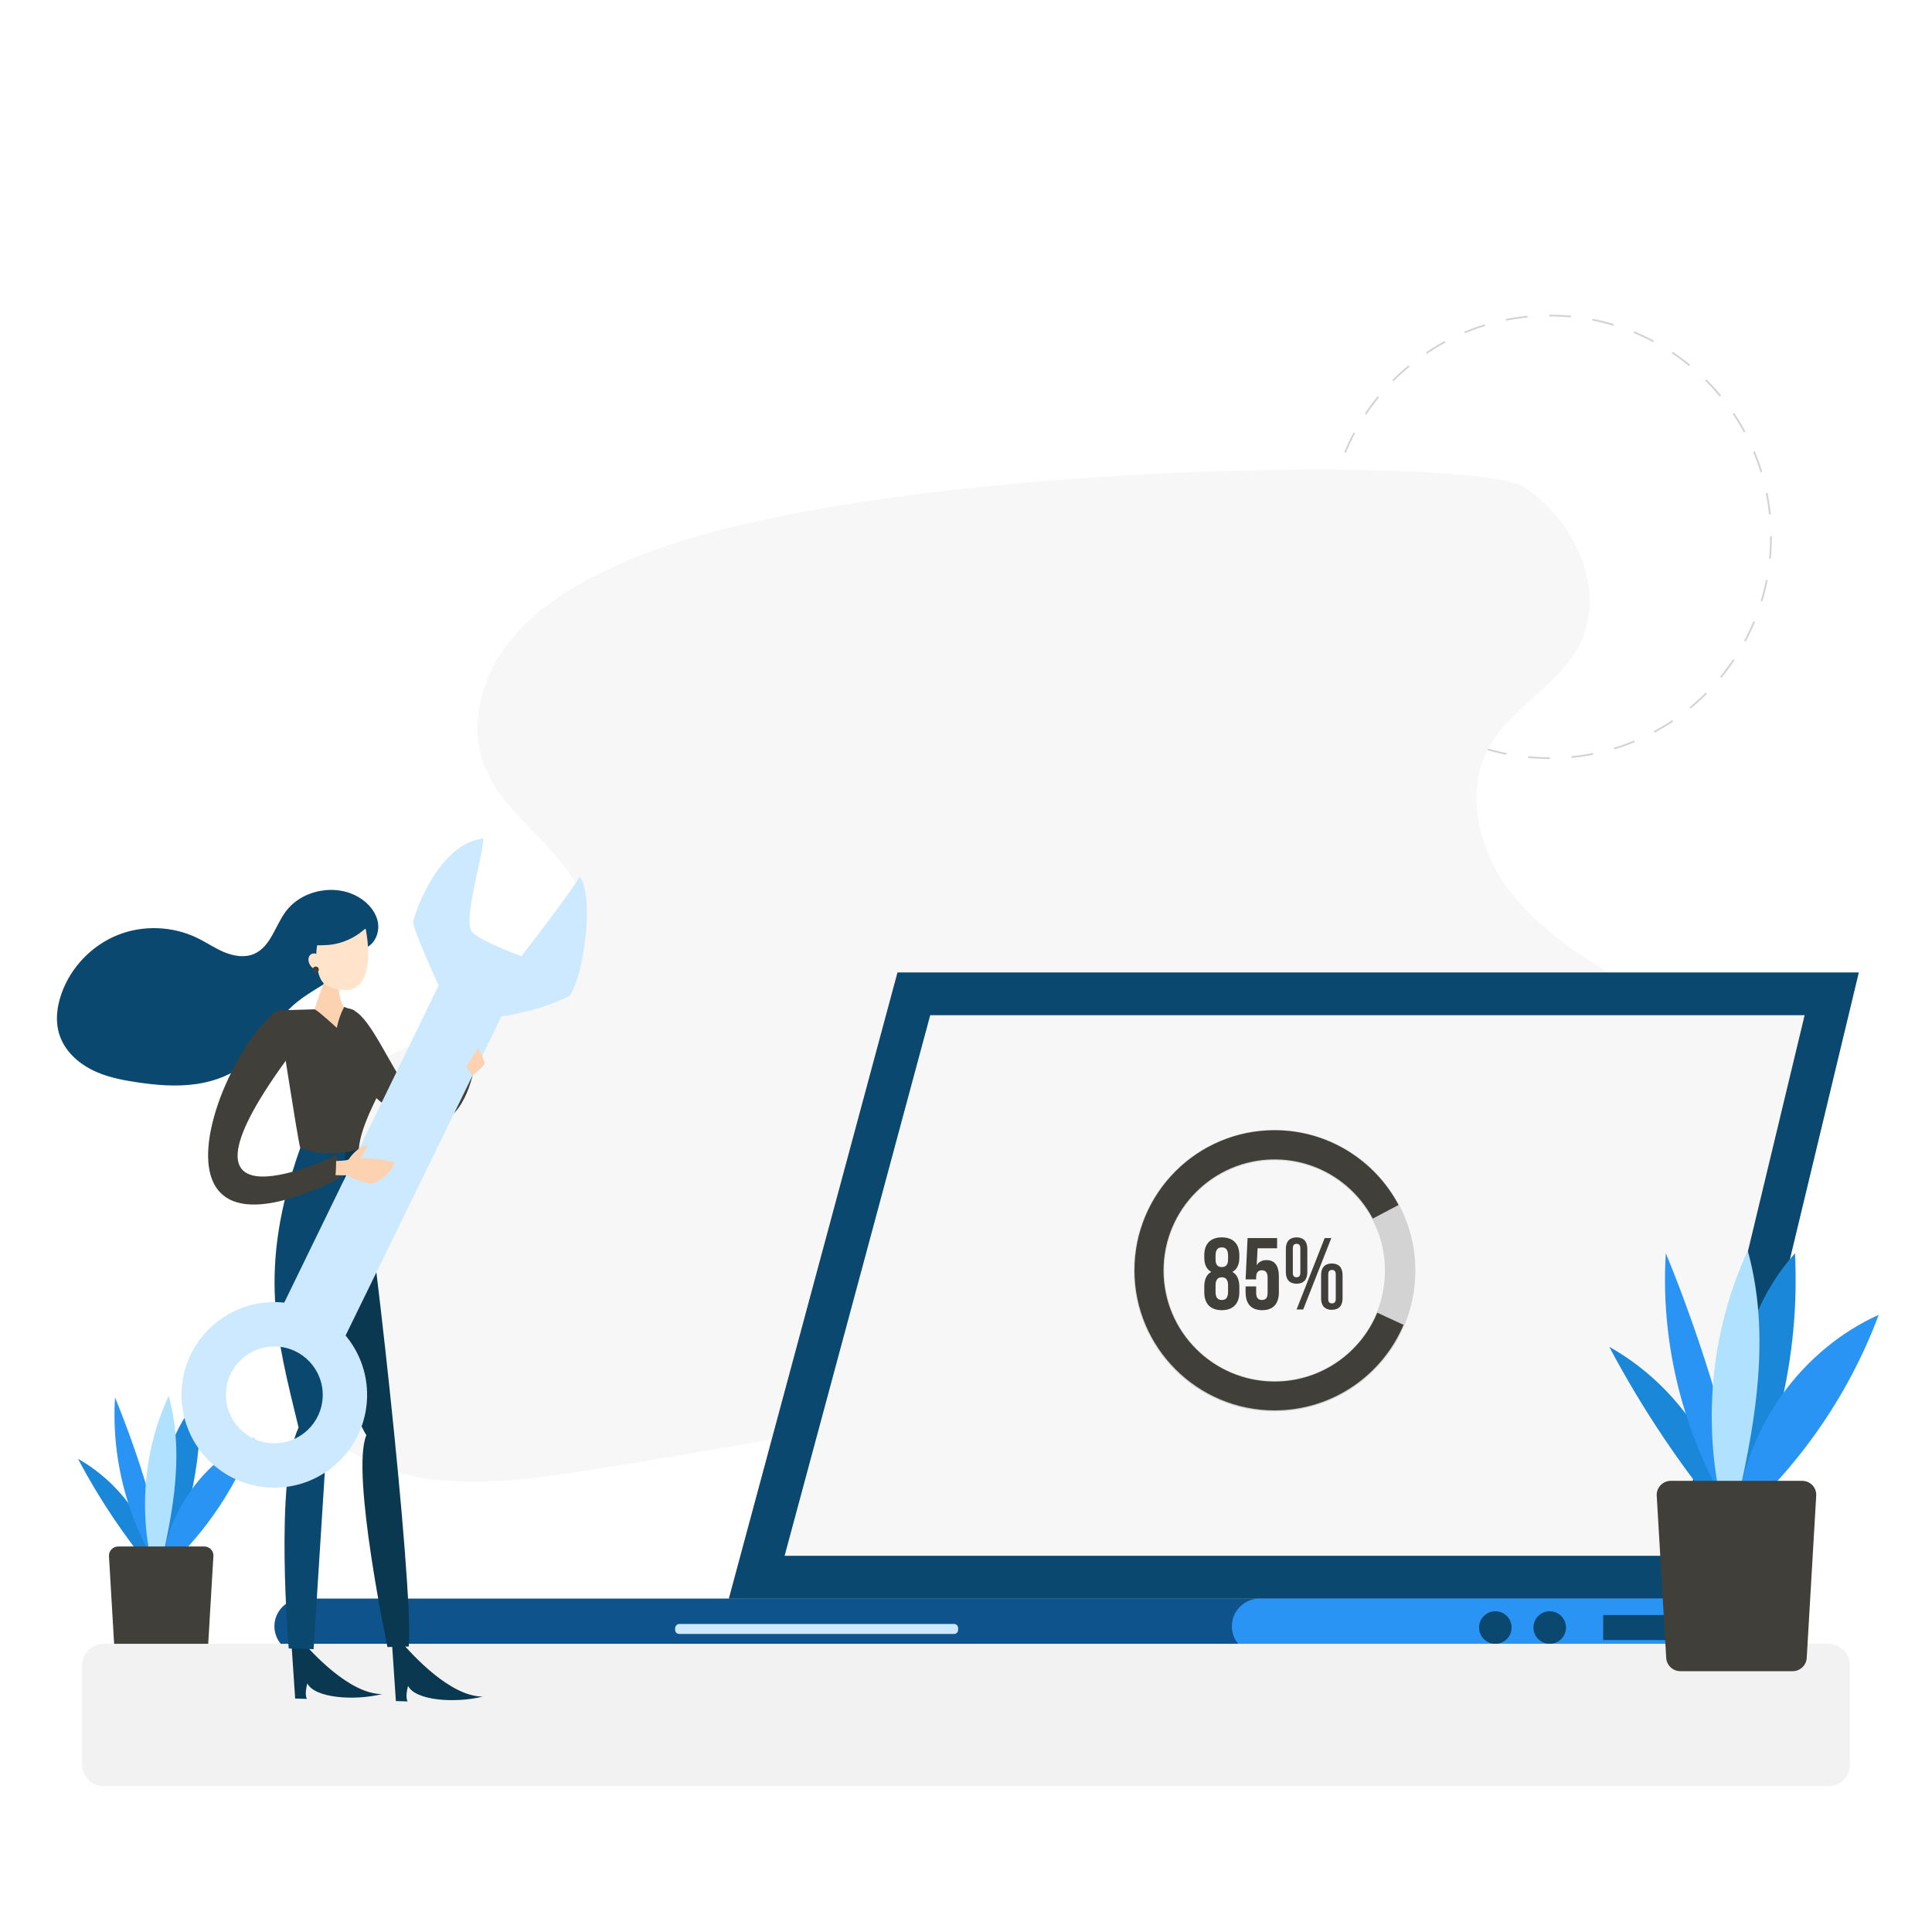 <svg version="1.1" id="Layer_2" xmlns="http://www.w3.org/2000/svg" xmlns:xlink="http://www.w3.org/1999/xlink" x="0px" y="0px" viewBox="0 0 1080 1080" style="enable-background:new 0 0 1080 1080;" xml:space="preserve">
<style xmlns="http://www.w3.org/2000/svg" type="text/css">
	.st0{fill:#1A87D8;}
	.st1{fill:#2A94F4;}
	.st2{fill:#B0E1FF;}
	.st3{fill:#403f39;}
	.st4{fill:none;stroke:#D3D3D3;stroke-miterlimit:10;stroke-dasharray:12.14,12.14;}
	.st5{fill:#F7F7F7;}
	.st6{fill:#0E538C;}
	.st7{fill:#0B4870;}
	.st8{fill:#CCE9FF;}
	.st9{fill:none;stroke:#D3D3D3;stroke-width:17;stroke-miterlimit:10;}
	.st10{fill:#F2F2F2;}
	.st11{fill:#0A3851;}
	.st12{fill:#FCD2B1;}
	.st13{fill:#FFE3CA;}
</style>
<g xmlns="http://www.w3.org/2000/svg">
	<g>
		<g>
			<path class="st0" d="M88.1,875.8c-5.4-25.2-22-47.7-44.5-60.3c12,22.7,26.4,44.1,42.9,63.9L88.1,875.8z"/>
		</g>
		<g>
			<path class="st1" d="M94.2,885.3C72.8,855.4,62,818,64.3,781.2c13.9,33.9,24.4,69.2,31.2,105.2L94.2,885.3z"/>
		</g>
		<g>
			<path class="st0" d="M88,886.3c-0.7-18.4-1.3-37,1.6-55.2s9.6-36.2,22-49.9c1.9,37.7-7.2,75.9-26,108.7L88,886.3z"/>
		</g>
		<g>
			<path class="st2" d="M88.9,888c-12.1-34.8-10.1-74.3,5.4-107.7c9.7,34.9,1.1,72-7.5,107.2L88.9,888z"/>
		</g>
		<g>
			<path class="st1" d="M90.5,875.1c3.3-30.5,23.7-58.7,51.7-71.3c-11.4,30.5-30.8,57.9-55.7,78.8L90.5,875.1z"/>
		</g>
	</g>
	<path class="st3" d="M119.3,869.7l-3.5,59.3c0,2.9-2.3,5.2-5.2,5.2H69.6c-2.9,0-5.2-2.3-5.2-5.2l-0.8-13.4l-2.7-45.9   c0-2.9,2.3-5.2,5.2-5.2h48.1c1.9,0,3.5,1,4.4,2.5v0C119.1,867.8,119.3,868.7,119.3,869.7z"/>
</g>
<g xmlns="http://www.w3.org/2000/svg">
	<circle class="st4" cx="866.3" cy="300.1" r="123.7"/>
</g>
<g xmlns="http://www.w3.org/2000/svg">
	<path class="st5" d="M350.6,313.5c-23.9,10.4-47.6,23.2-64.3,43.2c-16.7,20-25.1,48.7-15,72.8c13.4,32.1,55.8,50.8,56,85.6   c0.1,24.9-22.9,43.9-46.1,53c-23.2,9.1-48.9,12.3-70,25.6c-31.9,20-46.8,58.7-52.9,95.8c-6.3,38.5-3.8,82.4,23.5,110.4   c33.9,34.7,89.9,30.8,137.9,23.4c64-9.9,127.7-21.5,191.5-33.1c139.7-25.5,279.4-50.9,419-76.4c15-2.7,30.6-5.7,42.7-14.9   c24.2-18.2,26.2-55.7,12.2-82.4c-14-26.8-40-45-65.8-60.7S866,525,846.7,501.7s-28.9-57.7-14.3-84.1c12.4-22.4,39-34.4,50.6-57.2   c15.3-30.1-2.3-68.5-30.1-87.7C825.2,253.5,476.7,258.3,350.6,313.5z"/>
</g>
<g xmlns="http://www.w3.org/2000/svg">
	<g>
		<path class="st5" d="M168.9,912.2c-1.6,0-3-1.4-3-3c0-1.6,1.4-3,3-3h773.9v6.1H168.9z"/>
		<path class="st6" d="M955.3,893.6H168.9c-8.5,0-15.5,7-15.5,15.5s7,15.5,15.5,15.5h786.4V893.6L955.3,893.6z"/>
	</g>
	<g>
		<polygon class="st5" points="423,881.7 510.9,555.5 1024,555.5 945.6,881.7   "/>
		<path class="st7" d="M1008.8,567.5l-72.6,302.2H438.6L520,567.5H1008.8 M1039.1,543.6H501.7l-94.3,350.1h547.6L1039.1,543.6    L1039.1,543.6z"/>
	</g>
	<g>
		<path class="st5" d="M704.1,912.2c-1.6,0-3-1.4-3-3c0-1.6,1.4-3,3-3h238.7v6.1H704.1z"/>
		<path class="st1" d="M955.3,893.6H704.1c-8.5,0-15.5,7-15.5,15.5s7,15.5,15.5,15.5h251.2V893.6L955.3,893.6z"/>
	</g>
	<path class="st8" d="M379.7,907.8h153.6c1.3,0,2.3,1,2.3,2.3v1c0,1.3-1,2.3-2.3,2.3H379.7c-1.3,0-2.3-1-2.3-2.3v-1   C377.5,908.9,378.5,907.8,379.7,907.8z"/>
	<rect x="896.2" y="902.8" class="st7" width="43.9" height="14"/>
	<circle class="st7" cx="866.3" cy="909.8" r="9.1"/>
	<circle class="st7" cx="835.9" cy="909.8" r="9.1"/>
	<circle class="st9" cx="712.5" cy="710.3" r="70.2"/>
	<g>
		<path class="st3" d="M769.9,733.8c-9.3,22.6-31.5,38.5-57.4,38.5c-34.2,0-62.1-27.8-62.1-62.1c0-34.2,27.8-62.1,62.1-62.1    c23.8,0,44.5,13.4,54.9,33.1l14.4-7.6c-13.1-24.8-39.3-41.8-69.3-41.8c-43.2,0-78.3,35.1-78.3,78.3c0,43.2,35.1,78.3,78.3,78.3    c32.4,0,60.2-19.7,72.1-47.8L769.9,733.8z"/>
	</g>
	<g>
		<path class="st3" d="M683,732.4c-6.3,0-9.8-3.6-9.8-10v-3.1c0-3.8,1.1-6.8,3.9-8.3c-2.6-1.4-3.9-4.1-3.9-8v-1.3    c0-6.4,3.5-10,9.8-10s9.8,3.6,9.8,10v1.3c0,3.9-1.3,6.6-3.9,8c2.7,1.5,3.9,4.5,3.9,8.3v3.1C692.8,728.7,689.3,732.4,683,732.4z     M679.5,704.1c0,3.2,1.5,4.2,3.5,4.2c2,0,3.5-1,3.5-4.2v-2.2c0-3.6-1.5-4.6-3.5-4.6c-2,0-3.5,1-3.5,4.6V704.1z M683,726.7    c2,0,3.5-1,3.5-4.5v-3.7c0-3.1-1.3-4.5-3.5-4.5s-3.5,1.4-3.5,4.5v3.7C679.5,725.7,681,726.7,683,726.7z"/>
		<path class="st3" d="M702.2,719.1v3.7c0,2.8,1.3,3.9,3.2,3.9c2,0,3.2-1,3.2-3.9V714c0-2.8-1.3-3.9-3.2-3.9c-2,0-3.2,1.1-3.2,3.9    v1.2h-5.9l1.1-23.1h16.5v5.7H703l-0.5,9.5c1.1-1.9,3-2.9,5.5-2.9c4.6,0,6.9,3.2,6.9,9.1v8.9c0,6.4-3.2,10-9.3,10    c-6.2,0-9.3-3.6-9.3-10v-3.3H702.2z"/>
		<path class="st3" d="M718.8,698.1c0-4.1,2.1-6.4,6-6.4s6,2.3,6,6.4v13.1c0,4.1-2.1,6.4-6,6.4s-6-2.3-6-6.4V698.1z M722.7,711.5    c0,1.8,0.7,2.5,2.1,2.5c1.3,0,2.1-0.7,2.1-2.5v-13.7c0-1.8-0.8-2.5-2.1-2.5c-1.3,0-2.1,0.7-2.1,2.5V711.5z M740.5,692.1h3.7    l-15.7,39.9h-3.7L740.5,692.1z M738.5,712.7c0-4.1,2.1-6.4,6-6.4c3.9,0,6,2.3,6,6.4v13.1c0,4.1-2.1,6.4-6,6.4c-3.9,0-6-2.3-6-6.4    V712.7z M742.5,726.1c0,1.8,0.7,2.5,2.1,2.5c1.3,0,2.1-0.7,2.1-2.5v-13.7c0-1.8-0.8-2.5-2.1-2.5c-1.3,0-2.1,0.7-2.1,2.5V726.1z"/>
	</g>
</g>
<path xmlns="http://www.w3.org/2000/svg" class="st10" d="M57.9,918.9h964.2c6.6,0,12,5.4,12,12v55.6c0,6.6-5.4,12-12,12H57.9c-6.6,0-12-5.4-12-12v-55.6  C45.9,924.3,51.3,918.9,57.9,918.9z"/>
<g xmlns="http://www.w3.org/2000/svg">
	<path class="st11" d="M167.6,916.1c6.8,7.7,27.7,30.9,46,30.9c-15.7,3.9-37.8,2.2-41.8-6c-1.8,6.9-0.2,8.7-0.2,8.7l-6.6-0.2   l-2.2-32.6L167.6,916.1z"/>
	<path class="st11" d="M200.6,642.4c6.2,25.2,30.8,244.2,27.9,278c-3.5,0.1-11.9,0.3-11.9,0.3s-20.6-97.8-11.8-118.4   c-23.9-39.6-26.5-162.9-26.5-162.9L200.6,642.4z"/>
	<path class="st7" d="M192.9,644.2l-17.6,277.7l-13.9-0.4c0,0-8-94.6,5.5-123.5c-12.4-51.3-23.1-88.3,1-156.4   C179.6,626.9,192.9,644.2,192.9,644.2z"/>
	<path class="st3" d="M198.1,565c19,10.4,40.5,100,59,17.1c6.5,0.4,10.1,0.3,10.1,0.3s-4.3,92.9-73.1,15.1   C186.3,555,198.1,565,198.1,565z"/>
	<g>
		<path class="st7" d="M204,530c5.4-2,8.2-8.4,7.3-14.1s-4.9-10.5-9.6-13.6c-13.2-8.8-33.1-5.2-42.3,7.7c-5.7,8-8.3,19.3-17.3,23.2    c-5.2,2.3-11.4,1.3-16.7-0.9c-5.3-2.2-10-5.5-15.2-8c-13.8-6.7-30.5-7.3-44.7-1.5s-25.8,17.8-31,32.3c-2.8,7.7-3.8,16.3-1,24.1    c2.9,8.2,9.7,14.6,17.4,18.6s16.4,5.8,25,7.1c11.2,1.7,22.5,2.7,33.7,1.1c11.2-1.6,22.2-6,30.3-13.8c8.5-8.2,13.3-19.6,21.6-28    c12.7-12.8,32.8-17.9,41.8-33.5"/>
	</g>
	<path class="st3" d="M155.3,564.8c-32.2,22-82.8,151.4,34.5,94c0.5-3.1-1.6-13-1.6-13S85.6,695.1,159.7,593   C170.8,584.2,155.3,564.8,155.3,564.8z"/>
	<path class="st3" d="M192.4,562.9c5.7,2,5.7,2,5.7,2s16.6,30.8,18.3,35.5c-2,7.4-15,27.8-15.8,42c-9,3-23.3,3.6-32.8-0.9   c-1.3-4-12.5-76.7-12.5-76.7l20.7-0.6L192.4,562.9z"/>
	<g>
		<path class="st12" d="M189,549.5c0.2,2,0.9,11.6,3.4,13.4c-3.2,5.9-4.1,11.7-4.1,11.7s-9.8-9.1-12.4-10.4    c1.5-5.5,6.7-18.9,6.7-18.9L189,549.5z"/>
		<path class="st13" d="M204.5,519.5c1.5,8.6,2.8,21.2-2.2,29.1c-2.1,3.3-5.9,5.1-9.7,4.8c-12.1-1-13.6-4.7-15.3-12.4    C175.4,532.3,177.1,501.5,204.5,519.5z"/>
		<g>
			<path class="st7" d="M208.5,514.3c-5.8,7.8-15,13-24.6,13.9c-4.1,0.4-8.4,0-12.5,0.7c-4.1,0.7-8.3,2.6-10.3,6.3     C161.1,535.2,173.1,489.9,208.5,514.3z"/>
		</g>
		
			<ellipse transform="matrix(0.844 -0.536 0.536 0.844 -260.732 178.622)" class="st13" cx="176.7" cy="537.5" rx="3.7" ry="4.9"/>
		<circle class="st3" cx="176.5" cy="542" r="1.7"/>
	</g>
	<path class="st11" d="M223.9,917.5c6.8,7.7,27.7,30.9,46,30.9c-15.7,3.9-37.8,2.2-41.8-6c-1.8,6.9-0.2,8.7-0.2,8.7l-6.6-0.2   l-2.2-32.6L223.9,917.5z"/>
	<g>
		<polygon class="st8" points="245.2,550.9 154.5,737.2 189.4,754.3 280.3,568.2   "/>
		<path class="st8" d="M245.2,550.9c0,0-14.8-32-14.2-35.8c0.6-3.8,13.7-43.4,39.2-46.4c-0.6,12.4-12.1,47-5.9,52.7    c6.3,5.7,27.2,13.1,27.2,13.1s28.9-37.3,32.5-44.5c8.6,11.3,2.1,57-5.8,66.8c-17,8.7-38.1,11.4-38.1,11.4l-18.5-0.5L245.2,550.9z"/>
		<path class="st8" d="M101.5,778.3c-0.8,28.6,21.8,52.5,50.4,53.3c28.6,0.8,52.5-21.8,53.3-50.4c0.8-28.6-21.8-52.5-50.4-53.3    C126.2,727.1,102.3,749.7,101.5,778.3z M126.3,779c0.4-14.9,12.8-26.7,27.8-26.3c14.9,0.4,26.7,12.8,26.3,27.8    c-0.4,14.9-12.8,26.7-27.8,26.3C137.7,806.4,125.9,793.9,126.3,779z"/>
	</g>
	<path class="st12" d="M187.9,649c0,0,6.6-0.1,7.1-1c0.5-0.9,5.2-7.4,10.6-7.8c-0.9,1.5-3,6.7-4.6,7.1c5.9,0,17.9,1.5,19.6,2.6   c-1.3,4.2-7,10.2-12.4,11.7c-7.5-0.4-13.9-4.6-13.9-4.6s-7.1,0.1-6.8-0.2S187.9,649,187.9,649z"/>
	<path class="st12" d="M267.2,585.7c0,0,4.2,7.6,3.7,9c-0.6,1.5-6.7,6.5-6.7,6.5l-3.5-5.1L267.2,585.7z"/>
</g>
<g xmlns="http://www.w3.org/2000/svg">
	<g>
		<g>
			<g>
				<path class="st0" d="M967.6,845c-8.2-38.5-33.7-72.9-68-92.1c18.4,34.7,40.3,67.4,65.5,97.6L967.6,845z"/>
			</g>
			<g>
				<path class="st1" d="M976.8,859.5c-32.7-45.7-49.1-102.9-45.6-159c21.2,51.8,37.2,105.7,47.7,160.6L976.8,859.5z"/>
			</g>
			<g>
				<path class="st0" d="M967.5,861.1c-1-28.1-2-56.5,2.4-84.3c4.4-27.8,14.6-55.3,33.5-76.2c2.9,57.6-11.1,115.9-39.6,166      L967.5,861.1z"/>
			</g>
			<g>
				<path class="st2" d="M968.8,863.6c-18.4-53.2-15.4-113.4,8.2-164.5c14.8,53.4,1.7,110-11.4,163.8L968.8,863.6z"/>
			</g>
			<g>
				<path class="st1" d="M971.2,843.9c5.1-46.7,36.2-89.6,79-108.9c-17.3,46.5-47,88.4-85.1,120.3L971.2,843.9z"/>
			</g>
		</g>
		<path class="st3" d="M1015.3,835.7l-5.3,90.6c0,4.4-3.6,7.9-7.9,7.9h-62.8c-4.4,0-7.9-3.6-7.9-7.9l-1.2-20.5l-4.1-70.1    c0-4.4,3.6-7.9,7.9-7.9h73.4c2.9,0,5.4,1.5,6.8,3.8v0C1014.9,832.8,1015.3,834.2,1015.3,835.7z"/>
	</g>
</g>
</svg>